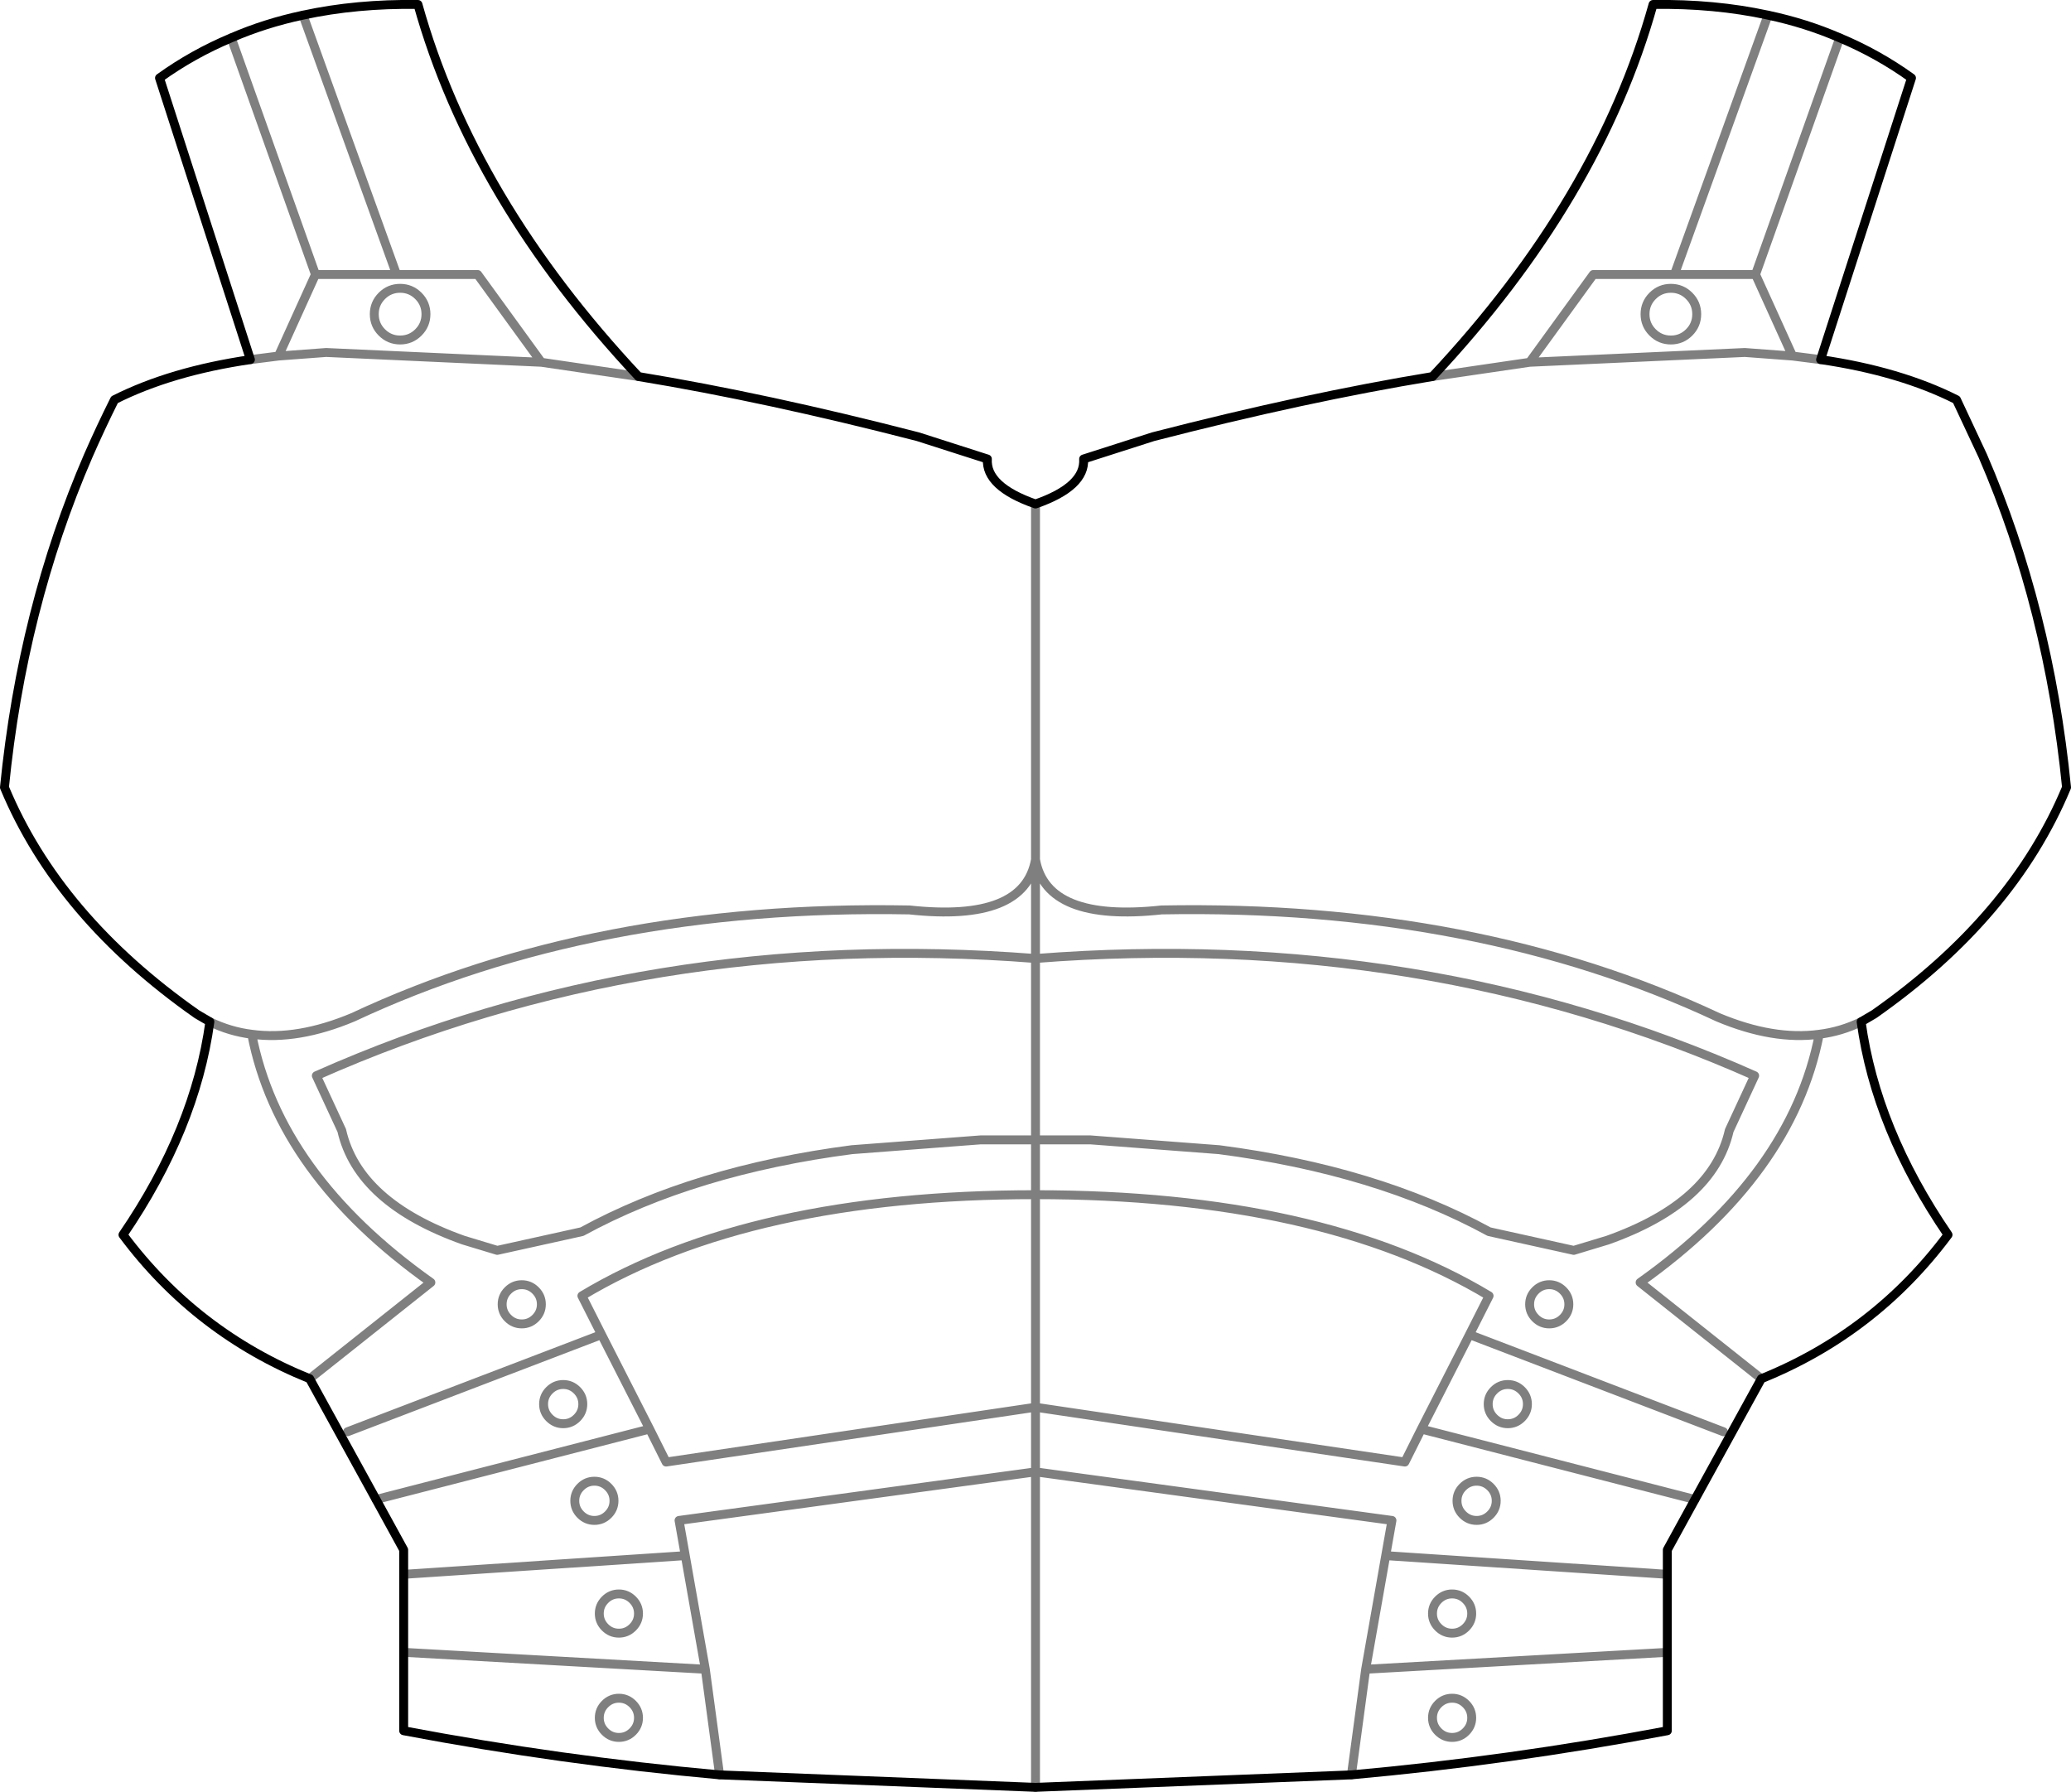 <?xml version="1.0" encoding="UTF-8" standalone="no"?>
<svg xmlns:xlink="http://www.w3.org/1999/xlink" height="201.05px" width="232.4px" xmlns="http://www.w3.org/2000/svg">
  <g transform="matrix(1.0, 0.0, 0.0, 1.0, -283.7, -144.1)">
    <path d="M506.2 195.25 Q513.6 212.35 515.6 232.45 509.55 247.0 494.0 257.9 L492.55 258.75 Q494.2 270.8 502.3 282.65 494.1 293.65 481.35 298.8 L473.9 312.35 470.8 318.0 470.8 320.75 470.8 329.5 470.8 338.3 Q453.1 341.65 435.35 343.25 L399.9 344.65 364.45 343.25 Q346.7 341.65 329.0 338.3 L329.0 329.5 329.0 320.75 329.0 318.0 325.9 312.35 318.45 298.8 Q305.7 293.65 297.5 282.65 305.6 270.8 307.25 258.75 L305.8 257.9 Q290.25 247.0 284.2 232.45 286.2 212.35 293.6 195.25 295.0 192.05 296.55 188.95 302.9 185.75 311.8 184.45 L301.6 152.85 Q305.35 150.15 309.65 148.35 313.45 146.7 317.7 145.8 323.7 144.5 330.6 144.6 336.7 166.45 355.35 186.35 369.65 188.7 386.7 193.1 L394.5 195.6 Q394.3 198.7 399.9 200.65 405.5 198.7 405.3 195.6 L413.1 193.1 Q430.15 188.7 444.45 186.35 463.1 166.45 469.2 144.6 476.1 144.5 482.1 145.8 486.35 146.7 490.15 148.35 494.45 150.15 498.2 152.85 L488.0 184.45 Q496.9 185.75 503.25 188.95 L506.2 195.25" fill="none" stroke="#000000" stroke-linecap="round" stroke-linejoin="round" stroke-width="1.0"/>
    <path d="M326.55 177.3 Q327.4 176.45 328.6 176.45 329.8 176.45 330.65 177.3 331.5 178.15 331.5 179.35 331.5 180.55 330.65 181.4 329.8 182.25 328.6 182.25 327.4 182.25 326.55 181.4 325.7 180.55 325.7 179.35 325.7 178.15 326.55 177.3 M317.7 145.8 L328.2 174.9 337.3 174.9 344.45 184.75 355.35 186.35 M444.45 186.35 L455.35 184.75 462.5 174.9 471.6 174.9 482.1 145.8 M488.0 184.45 L484.85 184.05 479.5 183.65 455.35 184.75 M490.15 148.35 L480.7 174.9 484.85 184.05 M468.3 179.35 Q468.3 180.55 469.15 181.4 470.0 182.25 471.2 182.25 472.4 182.25 473.25 181.4 474.1 180.55 474.1 179.35 474.1 178.15 473.25 177.3 472.4 176.45 471.2 176.45 470.0 176.45 469.15 177.3 468.3 178.15 468.3 179.35 M471.6 174.9 L480.7 174.9 M481.35 298.8 L467.75 288.0 Q484.8 275.9 487.85 260.15 482.7 260.85 476.5 258.25 449.4 245.55 414.05 246.2 401.15 247.6 399.9 240.55 L399.9 251.65 Q443.35 248.25 480.6 264.8 L477.75 270.95 Q475.9 279.05 464.1 283.25 L460.3 284.4 450.8 282.3 Q438.15 275.4 420.5 273.1 L406.05 272.0 399.9 272.0 399.9 278.15 Q431.9 278.15 450.8 289.5 L448.6 293.85 477.1 304.75 M456.0 288.9 Q455.35 289.55 455.35 290.45 455.35 291.35 456.0 292.0 456.65 292.65 457.55 292.65 458.45 292.65 459.1 292.0 459.75 291.35 459.75 290.45 459.75 289.55 459.1 288.9 458.45 288.25 457.55 288.25 456.65 288.25 456.0 288.9 M307.25 258.75 Q309.5 259.85 311.95 260.15 317.1 260.85 323.3 258.25 350.4 245.55 385.75 246.2 398.65 247.6 399.9 240.55 L399.9 200.65 M342.25 288.25 Q343.15 288.25 343.8 288.9 344.45 289.55 344.45 290.45 344.45 291.35 343.8 292.0 343.15 292.65 342.25 292.65 341.35 292.65 340.7 292.0 340.05 291.35 340.05 290.45 340.05 289.55 340.7 288.9 341.35 288.25 342.25 288.25 M339.5 284.4 L349.0 282.3 Q361.65 275.4 379.3 273.1 L393.75 272.0 399.9 272.0 399.9 251.65 Q356.45 248.25 319.2 264.8 L322.05 270.95 Q323.9 279.05 335.7 283.25 L339.5 284.4 M351.2 293.85 L356.6 304.45 358.45 308.15 399.9 302.0 399.9 278.15 Q367.9 278.15 349.0 289.5 L351.2 293.85 322.7 304.75 M435.35 343.25 L436.95 331.4 439.2 318.65 439.9 314.7 399.9 309.25 399.9 344.65 M473.9 312.35 L443.2 304.45 441.35 308.15 399.9 302.0 399.9 309.25 359.9 314.7 360.6 318.65 362.85 331.4 364.45 343.25 M344.7 301.65 Q344.7 300.75 345.35 300.1 346.0 299.45 346.9 299.45 347.8 299.45 348.45 300.1 349.1 300.75 349.1 301.65 349.1 302.55 348.45 303.2 347.8 303.85 346.9 303.85 346.0 303.85 345.35 303.2 344.7 302.55 344.7 301.65 M348.2 312.5 Q348.2 311.6 348.85 310.95 349.5 310.3 350.4 310.3 351.3 310.3 351.95 310.95 352.6 311.6 352.6 312.5 352.6 313.4 351.95 314.05 351.3 314.7 350.4 314.7 349.5 314.7 348.85 314.05 348.2 313.4 348.2 312.5 M354.7 326.7 Q354.05 327.35 353.15 327.35 352.25 327.35 351.6 326.7 350.95 326.05 350.95 325.15 350.95 324.25 351.6 323.6 352.25 322.95 353.15 322.95 354.05 322.95 354.7 323.6 355.35 324.25 355.35 325.15 355.35 326.05 354.7 326.7 M353.15 334.65 Q354.05 334.65 354.7 335.3 355.35 335.95 355.35 336.85 355.35 337.75 354.7 338.4 354.05 339.05 353.15 339.05 352.25 339.05 351.6 338.4 350.95 337.75 350.95 336.85 350.95 335.95 351.6 335.3 352.25 334.65 353.15 334.65 M329.0 320.75 L360.6 318.65 M329.0 329.5 L362.85 331.4 M356.6 304.45 L325.9 312.35 M455.1 301.65 Q455.1 300.75 454.45 300.1 453.8 299.45 452.9 299.45 452.0 299.45 451.35 300.1 450.7 300.75 450.7 301.65 450.7 302.55 451.35 303.2 452.0 303.85 452.9 303.85 453.8 303.85 454.45 303.2 455.1 302.55 455.1 301.65 M450.95 314.05 Q451.6 313.4 451.6 312.5 451.6 311.6 450.95 310.95 450.3 310.3 449.4 310.3 448.5 310.3 447.85 310.95 447.2 311.6 447.2 312.5 447.2 313.4 447.85 314.05 448.5 314.7 449.4 314.7 450.3 314.7 450.95 314.05 M448.2 338.4 Q448.85 337.75 448.85 336.85 448.85 335.95 448.2 335.3 447.55 334.65 446.65 334.65 445.75 334.65 445.1 335.3 444.45 335.95 444.45 336.85 444.45 337.75 445.1 338.4 445.75 339.05 446.65 339.05 447.55 339.05 448.2 338.4 M446.65 322.95 Q445.75 322.95 445.1 323.6 444.45 324.25 444.45 325.15 444.45 326.05 445.1 326.7 445.75 327.35 446.65 327.35 447.55 327.35 448.2 326.7 448.85 326.05 448.85 325.15 448.85 324.25 448.2 323.6 447.55 322.95 446.65 322.95 M436.95 331.4 L470.8 329.5 M470.8 320.75 L439.2 318.65 M448.6 293.85 L443.2 304.45 M492.55 258.75 Q490.3 259.85 487.85 260.15 M311.8 184.45 L314.95 184.05 319.1 174.9 309.65 148.35 M344.45 184.75 L320.3 183.65 314.95 184.05 M318.45 298.8 L332.05 288.0 Q315.0 275.9 311.95 260.15 M319.1 174.9 L328.2 174.9" fill="none" stroke="#000000" stroke-linecap="round" stroke-linejoin="round" stroke-opacity="0.502" stroke-width="1.0"/>
  </g>
</svg>
